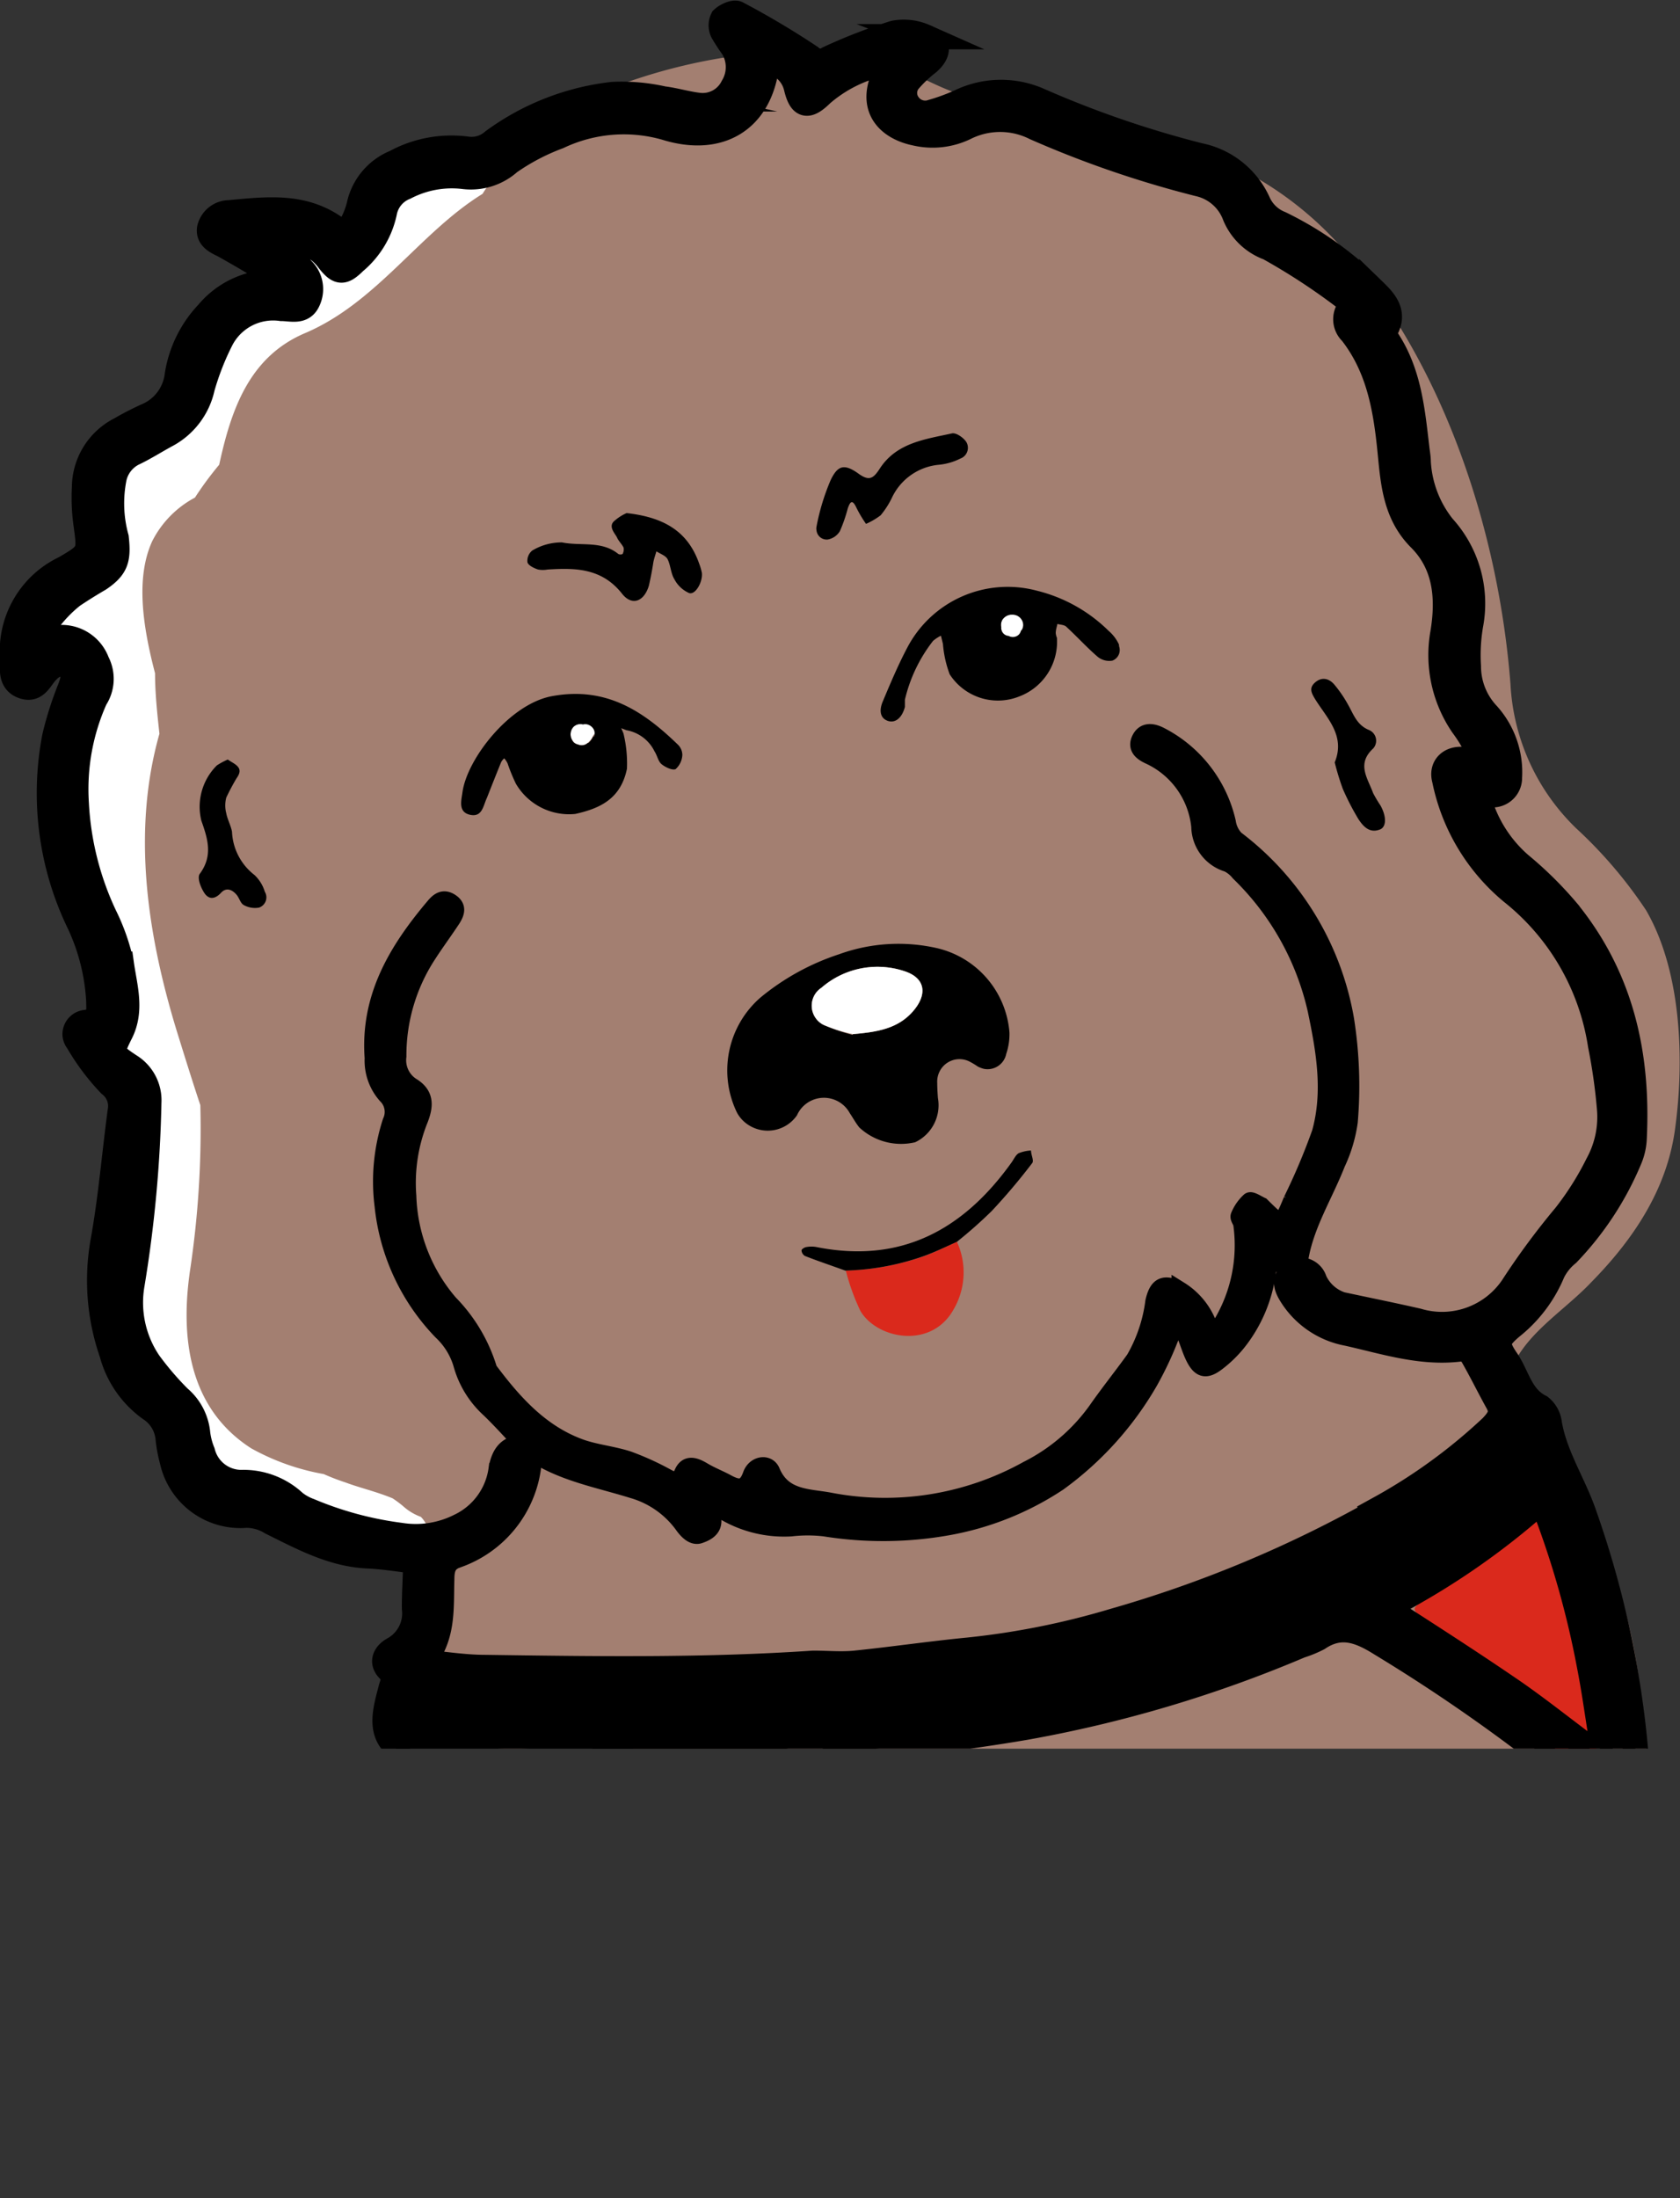 <svg id="Layer_1" data-name="Layer 1" xmlns="http://www.w3.org/2000/svg" viewBox="0 0 99.79 130.5"><rect x="0" y="0" width="99.79" height="130.5" fill="#333333" stroke="none"/><defs><style>.cls-1{fill:none;}.cls-2{clip-path:url(#clip-path);}.cls-3{fill:#fff;}.cls-4{fill:#a37f71;}.cls-5{fill:#da291c;}.cls-6,.cls-7{stroke:#000;}.cls-6{stroke-miterlimit:10;stroke-width:1.5px;}.cls-8{fill:#070606;}</style><clipPath id="clip-path" transform="translate(-10.47 -6.19)"><rect class="cls-1" width="117" height="110"/></clipPath></defs><title>staff</title><g class="cls-2"><g id="Mask_Group_3" data-name="Mask Group 3"><g id="Group_292" data-name="Group 292"><g id="Group_268" data-name="Group 268"><path id="Path_796" data-name="Path 796" class="cls-3" d="M60.32,133.3A12.11,12.11,0,0,0,66,131.78a7.36,7.36,0,0,0,3.36-7.33,22.51,22.51,0,0,0-1.59-4.64A2,2,0,0,1,67.5,118a.76.76,0,0,0-.21-.68c-1-.7-1.73-1.74-3-2.18a5.47,5.47,0,0,1-1.64-1.39,12.43,12.43,0,0,0-5.4-3,22.56,22.56,0,0,0-7-.68,21.68,21.68,0,0,0-10.81,3.28,12.25,12.25,0,0,0-5.85,8.73A1,1,0,0,0,34,123c.9.42.8,1.16.67,1.87-.19,1-.48,2-.7,3a3.86,3.86,0,0,0,2.47,4.88h0c2.24.8,4.57,1.3,6.9.3a2.81,2.81,0,0,1,2.72.23,8.35,8.35,0,0,0,5.15,1.1,13.62,13.62,0,0,0,3.56-1.16,4.2,4.2,0,0,1,2.66-.3C58.46,133.05,59.52,133.17,60.32,133.3Z" transform="translate(-10.47 -6.19)"/><path id="Path_797" data-name="Path 797" class="cls-3" d="M27.2,20.43l-.29-.08.21.16c.44.57.84,1.17,1.32,1.71a1.63,1.63,0,0,1,.31,1.88c-.32.66-1,.46-1.56.43a3.48,3.48,0,0,0-3.62,1.9,16.69,16.69,0,0,0-1.08,2.8A4.19,4.19,0,0,1,20.37,32c-.69.35-1.34.77-2,1.1a2.17,2.17,0,0,0-1.11,1.43,7.57,7.57,0,0,0,.12,3.57c.17,1.27.06,1.76-1,2.44a18.48,18.48,0,0,0-1.6,1,8,8,0,0,0-1.57,1.67c-.33.5,0,.91.62.84a2.23,2.23,0,0,1,2.41,1.44,2.14,2.14,0,0,1-.11,2.17A13.26,13.26,0,0,0,15,53.88a18.25,18.25,0,0,0,1.7,6.69,11.49,11.49,0,0,1,1,2.86c.2,1.35.65,2.73-.05,4.1-.58,1.14-.55,1.21.55,1.94a2.39,2.39,0,0,1,1.14,2.17,73.89,73.89,0,0,1-1,10.8,6.4,6.4,0,0,0,1,4.64,17.71,17.71,0,0,0,1.78,2.09,3.14,3.14,0,0,1,1.12,2.12,3.85,3.85,0,0,0,.28,1.11,2.39,2.39,0,0,0,2.31,1.85A4.47,4.47,0,0,1,28,95.43a2.92,2.92,0,0,0,.88.49,20.06,20.06,0,0,0,5.42,1.46,5.8,5.8,0,0,0,3.52-.55,4.41,4.41,0,0,0,2.47-3.38c.15-.86.51-1.33,1.42-1.26l.25.34a6.49,6.49,0,0,1-4.21,6c-.84.24-1,.7-1,1.45,0,1.58.09,3.2-.9,4.6,0,.06.1.36.17.37,1.1.11,2.21.26,3.31.28,6.5.08,13,.18,19.49-.26.82,0,1.65,0,2.47,0,2.25-.23,4.5-.56,6.75-.78a46.84,46.84,0,0,0,8.62-1.72,71.79,71.79,0,0,0,15.85-6.64,32.11,32.11,0,0,0,6.67-4.84c.47-.47.7-.86.33-1.5-.53-.92-1-1.89-1.51-2.8a.81.81,0,0,0-.69-.33c-2.32.29-4.51-.45-6.71-.93A5,5,0,0,1,87.19,83c-.27-.45-.4-.91.12-1.27a.87.87,0,0,1,1.2.26,1.47,1.47,0,0,1,.1.22,2.6,2.6,0,0,0,2.12,1.53l4,.86a5.08,5.08,0,0,0,5.63-2,39.83,39.83,0,0,1,3.14-4.25,18,18,0,0,0,1.92-3.06,5.69,5.69,0,0,0,.69-3.36,33.43,33.43,0,0,0-.52-3.71,14.37,14.37,0,0,0-5.27-9.08,11.72,11.72,0,0,1-4-6.68c-.21-.76.32-1.28,1.11-1.2a7.3,7.3,0,0,0,.81,0,3.69,3.69,0,0,0-.15-.93,8.43,8.43,0,0,0-.69-1.1,7.43,7.43,0,0,1-1.19-5.5c.34-2,.19-4-1.35-5.57-1.39-1.39-1.59-3.16-1.75-4.91-.25-2.63-.64-5.18-2.32-7.34a1.1,1.1,0,0,1-.21-1.32.75.75,0,0,0-.13-.71,38.6,38.6,0,0,0-4.58-3,3.45,3.45,0,0,1-2-1.9,3,3,0,0,0-2.18-1.92A61.7,61.7,0,0,1,72,13.73a4.62,4.62,0,0,0-4.16,0,4.46,4.46,0,0,1-2.94.32c-1.38-.29-2.74-1.27-1.92-3.28,0-.14.1-.27.16-.4.22-.48-.1-.51-.4-.41a8.12,8.12,0,0,0-3.43,1.78c-.86.84-1.25.73-1.51-.4a2.09,2.09,0,0,0-1.29-1.45c-.25-.13-.43-.19-.48.19-.41,3.23-2.81,4.7-6,3.66a9.07,9.07,0,0,0-6.36.53,12.7,12.7,0,0,0-2.92,1.53,3.49,3.49,0,0,1-2.66.85,6.05,6.05,0,0,0-3.52.63,2,2,0,0,0-1.24,1.5,5.37,5.37,0,0,1-1.76,2.93c-.68.65-.94.67-1.54-.08A3,3,0,0,0,27.2,20.43Z" transform="translate(-10.47 -6.19)"/><path id="Path_798" data-name="Path 798" class="cls-4" d="M108.21,125.92a57.54,57.54,0,0,0,.35-13c-.35-3.11-.5-6.26-1.13-9.33-.67-3.23-2.12-7.6-4.67-9.84a10.89,10.89,0,0,1-.88-.78c-1.34-1.4-2.34-4.38-1.32-6.15s3-3,4.42-4.5c2.53-2.57,4.54-5.57,5-9.21.54-4,.37-9.27-1.74-12.89a26.74,26.74,0,0,0-4.15-4.86,12.83,12.83,0,0,1-3.9-8.56c-.69-8.89-3.83-18.68-9.72-25.56a20.35,20.35,0,0,0-6.07-4.88c-2.83-1.45-5.87-1.88-8.94-2.52-2.63-.55-5.24-1.17-7.81-2-2.32-.72-4.41-2.36-6.88-2.59A33.27,33.27,0,0,0,47.92,11a15.92,15.92,0,0,0-8.79,6.7c-3.73,2.3-6.28,6.46-10.55,8.27-3.31,1.41-4.38,4.54-5.09,7.81a19.61,19.61,0,0,0-1.44,1.95,6,6,0,0,0-2.54,2.59c-1,2.19-.55,5.09.17,7.84,0,1.19.13,2.4.26,3.59-1.64,5.78-.73,11.86,1,17.55.46,1.48.93,3,1.43,4.5a56.53,56.53,0,0,1-.6,9.73c-.6,4-.12,8.24,3.62,10.64a13.79,13.79,0,0,0,4.31,1.53A13.45,13.45,0,0,0,31,94.2c.82.31,1.86.55,2.79.94a6.62,6.62,0,0,1,.62.46,3.2,3.2,0,0,0,1.06.64l.1.11c1.24,1.57.43,4.16-.08,5.84-1.27,4.24.72,7.87,5.43,7.82,2,0,3.88-.52,5.87-.46a18.86,18.86,0,0,1,2,.16A18.77,18.77,0,0,0,43,113c-3.05,2.55-5.83,7.18-5.87,11.48-.06.16-.11.32-.16.49-.84,2.83-.36,6.35,2.23,8.13A4.1,4.1,0,0,0,44,133a52.86,52.86,0,0,0,5.8,1.45A55.3,55.3,0,0,0,61.57,136a12.39,12.39,0,0,0,2.72-.3,9,9,0,0,0,3.5-.57c3.39-1.48,4.49-5.13,4.31-8.69.05-.25,0-.27,0-.52M45.73,49.79a1.21,1.21,0,0,1-.34.49.54.54,0,0,1-.59.1.51.51,0,0,1-.26-.14h0l-.1-.15,0,0a.68.68,0,0,1,.09-.76.59.59,0,0,1,.58-.15h0c.37-.11.81.28.66.66ZM70,43a.68.68,0,0,1,.62-.33.64.64,0,0,1,.61.46.54.54,0,0,1-.1.49.46.46,0,0,1-.13.27.53.53,0,0,1-.62.09.51.51,0,0,1-.37-.25.49.49,0,0,1-.06-.29A.61.61,0,0,1,70,43Z" transform="translate(-10.47 -6.19)"/><path id="Path_799" data-name="Path 799" class="cls-5" d="M105.42,111.58c0,.25,0,.5,0,.76a3.35,3.35,0,0,1-.08.54,1.4,1.4,0,0,1-.45-.24c-1.31-1.46-2.58-3-3.93-4.4-2-2.11-4.11-4.13-6.2-6.14-.42-.41-.26-.47,0-.73a42.14,42.14,0,0,0,7.25-7.49c.33-.46.45-.26.6.3a99.85,99.85,0,0,1,2.24,12c.23,1.79.4,3.6.59,5.4Z" transform="translate(-10.47 -6.19)"/><path id="Path_800" data-name="Path 800" class="cls-6" d="M107.66,110.59a57.38,57.38,0,0,0-3.09-14.48c-.62-1.82-1.73-3.45-2.07-5.39a1.47,1.47,0,0,0-.54-1c-1.18-.59-1.36-1.84-2-2.78s-.62-1.22.31-2a8.1,8.1,0,0,0,2.42-3.22,3.31,3.31,0,0,1,.89-1.11A18.19,18.19,0,0,0,107.26,75a3.54,3.54,0,0,0,.28-1.27c.24-5-.8-9.55-4-13.47a22,22,0,0,0-2.79-2.75,8,8,0,0,1-2.36-3.6c-.2-.58,0-.61.52-.56a1,1,0,0,0,1.22-1,5.13,5.13,0,0,0-1.3-3.74,4.17,4.17,0,0,1-1.14-2.86,10.64,10.64,0,0,1,.13-2.46,6.76,6.76,0,0,0-1.64-5.82,6.79,6.79,0,0,1-1.47-3.85c0-.29-.06-.58-.09-.87-.26-2.21-.47-4.44-1.75-6.38-.1-.15-.2-.42-.14-.53.7-1.14-.12-1.87-.78-2.51a20.18,20.18,0,0,0-5.43-3.86,2.41,2.41,0,0,1-1.31-1.24,4.89,4.89,0,0,0-3.49-2.8,60.83,60.83,0,0,1-9.47-3.25,5.61,5.61,0,0,0-4.77.06,11.91,11.91,0,0,1-1.64.6,1.23,1.23,0,0,1-1.42-.45,1.15,1.15,0,0,1,.1-1.48,7.56,7.56,0,0,1,1.07-1c.7-.61.67-1.21-.19-1.54a3.07,3.07,0,0,0-1.82-.21,31.75,31.75,0,0,0-3.9,1.51.86.86,0,0,1-1.08-.09A49.71,49.71,0,0,0,54.26,7c-.18-.1-.65.11-.86.31a.87.87,0,0,0,0,.77A10,10,0,0,0,54,9a2.26,2.26,0,0,1,0,2.35,2,2,0,0,1-2,1.1c-.72-.08-1.42-.3-2.14-.39a11.25,11.25,0,0,0-3-.26,14.82,14.82,0,0,0-7.1,2.78,1.94,1.94,0,0,1-1.59.46,7,7,0,0,0-4.22.79,3.56,3.56,0,0,0-2.15,2.58,4.81,4.81,0,0,1-.49,1.2c-.17.37-.41.5-.79.21-2-1.5-4.2-1.2-6.43-1a1.21,1.21,0,0,0-1.17.94c-.09.57.45.79.87,1,.76.43,1.52.86,2.25,1.32a3.66,3.66,0,0,1,.59.59,2.71,2.71,0,0,1-.73.34,5.1,5.1,0,0,0-3.09,1.77A6.9,6.9,0,0,0,21,28.47a3,3,0,0,1-1.84,2.42,17.44,17.44,0,0,0-1.55.8,3.87,3.87,0,0,0-2.12,3.42,11.37,11.37,0,0,0,.09,2.18c.23,1.71.28,1.75-1.28,2.65a5.44,5.44,0,0,0-3.08,5.34c0,.61-.15,1.36.61,1.64s1-.41,1.37-.82.78-.66,1.28-.34.34.79.16,1.29a19.8,19.8,0,0,0-.92,2.89A17.69,17.69,0,0,0,15.18,61a12.44,12.44,0,0,1,1.16,4.64c0,.58.12,1.14-.77,1.25a.7.7,0,0,0-.64.73.71.71,0,0,0,.16.39A13.46,13.46,0,0,0,17,70.56a1.63,1.63,0,0,1,.61,1.61c-.34,2.54-.55,5.11-1,7.63a13.17,13.17,0,0,0,.51,6.73,5.92,5.92,0,0,0,2.26,3.28,2.36,2.36,0,0,1,1.08,1.8,8,8,0,0,0,.24,1.28,4.14,4.14,0,0,0,4.4,3.25,2.82,2.82,0,0,1,1.47.42c1.86.92,3.7,1.93,5.85,2,.92.05,1.83.2,2.74.31,0,.94-.08,1.88-.07,2.81a2.44,2.44,0,0,1-1.25,2.43c-.47.26-.74.73-.28,1.2s.22.77.12,1.19c-.26,1-.61,2.16,0,3,.84,1.09.72,2.24.86,3.42a9.1,9.1,0,0,0,.43,1.84,1.05,1.05,0,0,1-.26,1.17c-2.25,2.45-2.77,5.48-2.86,8.64a1.31,1.31,0,0,0,.37,1c.49.31.49.61.34,1.08a7.59,7.59,0,0,0-.28,1.42,5.49,5.49,0,0,0,3.77,6.16,13.74,13.74,0,0,0,6.17.7,10.12,10.12,0,0,1,5.06.42,8.52,8.52,0,0,0,5.14.3,24.4,24.4,0,0,0,2.6-.93,4.05,4.05,0,0,1,2.68-.22,12.64,12.64,0,0,0,5,.13c6.53-1.18,9.68-7.06,7.6-12.52-.22-.59-.4-1.2-.62-1.79s-.65-1.15.34-1.48a1.09,1.09,0,0,0,.06-.89,8.37,8.37,0,0,0-1.23-1.42c-.4-.4-.87-.73-1.31-1.09a6.36,6.36,0,0,1-.2-.78c0-.57-.3-.84-.85-.54-.73.4-1.19-.1-1.69-.45q-2-1.44-4-2.91a2.44,2.44,0,0,1-.35-.43,4.7,4.7,0,0,1,.51-.12c3.48-.49,7-.89,10.44-1.48a75.86,75.86,0,0,0,16.3-4.85,6.68,6.68,0,0,0,1.07-.44c1.35-.91,2.5-.44,3.73.33a102.65,102.65,0,0,1,12.59,9,5.46,5.46,0,0,0,1.56.64C107.78,112.75,107.73,111.62,107.66,110.59Zm-45,3.2a5.47,5.47,0,0,0,1.64,1.39c1.25.44,2,1.49,3,2.19a.74.74,0,0,1,.21.68c-.3.66,0,1.16.23,1.77a22.22,22.22,0,0,1,1.59,4.63A7.35,7.35,0,0,1,66,131.78a12,12,0,0,1-5.63,1.52c-.8-.13-1.86-.25-2.9-.47a4.19,4.19,0,0,0-2.66.3,13.64,13.64,0,0,1-3.56,1.17,8.43,8.43,0,0,1-5.15-1.11,2.84,2.84,0,0,0-2.72-.23c-2.33,1-4.67.5-6.9-.3a3.87,3.87,0,0,1-2.51-4.86v0c.23-1,.52-2,.7-3,.13-.71.24-1.45-.66-1.87a1,1,0,0,1-.36-.82,12.24,12.24,0,0,1,5.86-8.73,21.68,21.68,0,0,1,10.81-3.28,22.56,22.56,0,0,1,7,.68,12.49,12.49,0,0,1,5.39,3Zm-25.86-2.72h3a1.27,1.27,0,0,1,.28.06,1.46,1.46,0,0,1-.21.28c-1,.81-2,1.6-3,2.4-.28.23-.54.26-.62-.16a16.25,16.25,0,0,1-.27-2c-.05-.65.22-.86.86-.6ZM92.46,95.79a72.27,72.27,0,0,1-15.85,6.64A46.84,46.84,0,0,1,68,104.15c-2.26.22-4.5.55-6.75.78-.82.08-1.65,0-2.47,0-6.5.44-13,.34-19.49.25-1.1,0-2.21-.16-3.31-.28-.08,0-.21-.3-.17-.36,1-1.4.85-3,.9-4.6,0-.75.19-1.22,1-1.46a6.48,6.48,0,0,0,4.21-6l-.25-.34c-.91-.07-1.27.41-1.43,1.26a4.37,4.37,0,0,1-2.46,3.39,5.8,5.8,0,0,1-3.52.55,20.71,20.71,0,0,1-5.42-1.46,3.16,3.16,0,0,1-.88-.49,4.44,4.44,0,0,0-3.17-1.19A2.38,2.38,0,0,1,22.5,92.4a4.33,4.33,0,0,1-.29-1.11,3.16,3.16,0,0,0-1.11-2.12,17.79,17.79,0,0,1-1.79-2.09,6.35,6.35,0,0,1-1-4.64,75.15,75.15,0,0,0,1-10.8,2.39,2.39,0,0,0-1.14-2.17c-1.1-.73-1.12-.8-.55-1.94.7-1.37.25-2.75.06-4.1a12.14,12.14,0,0,0-1-2.87A17.77,17.77,0,0,1,15,53.88a13.13,13.13,0,0,1,1.12-6.21,2.14,2.14,0,0,0,.11-2.17,2.23,2.23,0,0,0-2.41-1.44c-.64.07-1-.35-.62-.84a8,8,0,0,1,1.57-1.67c.52-.35,1.05-.68,1.6-1,1-.68,1.14-1.17,1-2.44a7.7,7.7,0,0,1-.12-3.57,2.17,2.17,0,0,1,1.11-1.43c.7-.33,1.35-.75,2-1.1a4.19,4.19,0,0,0,2.12-2.8,15.92,15.92,0,0,1,1.09-2.8,3.48,3.48,0,0,1,3.61-1.91c.57,0,1.24.24,1.56-.42a1.61,1.61,0,0,0-.31-1.88c-.48-.54-.88-1.14-1.32-1.71l-.21-.16.29.08A3.06,3.06,0,0,1,30,21.65c.6.76.86.74,1.53.08a5.26,5.26,0,0,0,1.77-2.93,2,2,0,0,1,1.24-1.5,6,6,0,0,1,3.52-.63,3.42,3.42,0,0,0,2.66-.85,12.91,12.91,0,0,1,2.92-1.53A9.08,9.08,0,0,1,50,13.76c3.19,1,5.58-.43,6-3.66.05-.38.24-.31.48-.19a2.09,2.09,0,0,1,1.29,1.45c.27,1.14.66,1.24,1.51.4A8.22,8.22,0,0,1,62.7,10c.3-.1.61-.07.4.41-.06.13-.11.27-.17.4-.81,2,.54,3,1.92,3.28a4.45,4.45,0,0,0,2.94-.32,4.64,4.64,0,0,1,4.17,0,61.35,61.35,0,0,0,9.7,3.33A3,3,0,0,1,83.83,19a3.45,3.45,0,0,0,2,1.9,37.81,37.81,0,0,1,4.58,3,.73.73,0,0,1,.14.71,1.08,1.08,0,0,0,.2,1.32c1.69,2.16,2.07,4.71,2.32,7.34.17,1.76.36,3.52,1.76,4.91,1.54,1.55,1.68,3.56,1.35,5.58a7.39,7.39,0,0,0,1.18,5.5,8.91,8.91,0,0,1,.7,1.1,3.61,3.61,0,0,1,.15.92c-.27,0-.55,0-.81,0-.79-.08-1.33.43-1.12,1.19a11.67,11.67,0,0,0,4,6.68,14.38,14.38,0,0,1,5.26,9.08,33.31,33.31,0,0,1,.53,3.72,5.83,5.83,0,0,1-.69,3.35,17.71,17.71,0,0,1-1.93,3.06,43.54,43.54,0,0,0-3.14,4.25,5.07,5.07,0,0,1-5.63,2c-1.31-.3-2.63-.57-4-.86a2.65,2.65,0,0,1-2.13-1.53.87.87,0,0,0-1.07-.6.91.91,0,0,0-.22.11c-.53.36-.4.82-.13,1.27a5,5,0,0,0,3.37,2.34c2.2.49,4.38,1.22,6.7.93a.83.83,0,0,1,.7.33c.53.91,1,1.88,1.51,2.8.37.64.14,1-.33,1.5a32.79,32.79,0,0,1-6.67,4.85Zm13.08,14a2.73,2.73,0,0,1-.1.41,1.55,1.55,0,0,1-.51-.18c-1.52-1.12-3-2.31-4.54-3.38-2.35-1.61-4.75-3.16-7.15-4.7-.49-.31-.3-.36,0-.55a44.35,44.35,0,0,0,8.37-5.74c.38-.35.52-.2.69.23a54.19,54.19,0,0,1,2.58,9.18c.27,1.37.46,2.75.68,4.13h-.06A3.87,3.87,0,0,1,105.54,109.75Z" transform="translate(-10.47 -6.19)"/><path id="Path_801" data-name="Path 801" class="cls-7" d="M42.05,92.41l-.32-.26c-.73-.77-1.43-1.57-2.2-2.31a5.63,5.63,0,0,1-1.64-2.68,4.33,4.33,0,0,0-1.19-1.92,12.6,12.6,0,0,1-3.48-7.46,11.47,11.47,0,0,1,.47-5,1.37,1.37,0,0,0-.29-1.57A3.11,3.11,0,0,1,32.63,69c-.27-3.62,1.44-6.42,3.62-9,.26-.31.55-.56,1-.26s.3.66.09,1c-.48.73-1,1.43-1.47,2.16a10.92,10.92,0,0,0-1.76,6,1.82,1.82,0,0,0,.8,1.75c.87.52.8,1.2.49,2a10.06,10.06,0,0,0-.7,4.54,10.25,10.25,0,0,0,2.48,6.37,9.55,9.55,0,0,1,2.31,3.88.42.42,0,0,0,.07.13C41,89.49,42.62,91.3,45,92.14c.9.31,1.89.4,2.8.7a16.48,16.48,0,0,1,2.21,1c.41.22.73.42,1-.2s.76-.42,1.23-.14.95.46,1.41.71c.66.36,1.13.42,1.44-.47.23-.63,1-.74,1.22-.19.67,1.6,2.17,1.51,3.41,1.74a17.42,17.42,0,0,0,11.78-1.87,11.24,11.24,0,0,0,4.13-3.55c.7-1,1.5-2,2.22-3A9.11,9.11,0,0,0,79,83.46c.23-1,.63-1.14,1.56-.69a4.18,4.18,0,0,1,1.67,2c.3.53.54.45.8,0a9.1,9.1,0,0,0,1.2-5.86c0-.19-.22-.41-.16-.54a2.51,2.51,0,0,1,.62-.89c.1-.08.47.17.71.28,0,0,.07.07.1.1,1.09,1.07,1.08,1.07,1.7-.42a38,38,0,0,0,1.69-4c.68-2.43.26-4.87-.25-7.3A16.36,16.36,0,0,0,84.07,58a2,2,0,0,0-.67-.54,2.33,2.33,0,0,1-1.67-2.2,5.19,5.19,0,0,0-3-4.2c-.43-.2-.8-.48-.54-1s.76-.44,1.23-.19A7.7,7.7,0,0,1,83.38,55a1.81,1.81,0,0,0,.49,1A17.06,17.06,0,0,1,90.4,66.71a25.25,25.25,0,0,1,.22,6.08,8.59,8.59,0,0,1-.74,2.47c-.72,1.84-1.8,3.53-2.17,5.51a.75.75,0,0,1-.83.63.88.88,0,0,1-.32-.12c-.67-.37-.76,0-.81.5A8.48,8.48,0,0,1,84,85.87a7,7,0,0,1-1.23,1.2c-.65.5-1,.43-1.36-.27-.26-.51-.4-1.09-.65-1.61a2,2,0,0,0-.47-.5,3.13,3.13,0,0,1-.16.52,20.36,20.36,0,0,1-1.38,3,19.31,19.31,0,0,1-5.41,6,17.43,17.43,0,0,1-6.53,2.62,21.91,21.91,0,0,1-7.36.07,8.65,8.65,0,0,0-2,0A7,7,0,0,1,53.59,96c-.44-.25-.8-.09-.77.44s-.42.75-.8.88-.74-.24-1-.61a5.59,5.59,0,0,0-3-2.08C46,94,43.85,93.63,42.05,92.41Z" transform="translate(-10.47 -6.19)"/><path id="Path_802" data-name="Path 802" d="M66.18,71.37A2.43,2.43,0,0,1,64.83,74a3.64,3.64,0,0,1-3.32-.88c-.21-.26-.37-.56-.56-.84a1.75,1.75,0,0,0-3.14.12,2.11,2.11,0,0,1-2.92.55,2,2,0,0,1-.64-.7,5.73,5.73,0,0,1,1.39-6.84,14.32,14.32,0,0,1,4.67-2.57,10.34,10.34,0,0,1,5.83-.36,5.59,5.59,0,0,1,4.29,5,3.63,3.63,0,0,1-.19,1.27,1.13,1.13,0,0,1-1.34.89,1.78,1.78,0,0,1-.36-.14,4.14,4.14,0,0,0-.5-.3,1.32,1.32,0,0,0-1.76.6,1.34,1.34,0,0,0-.14.68C66.14,70.79,66.16,71.08,66.18,71.37Zm-5.05-3.79c1.51-.12,2.68-.35,3.55-1.33s.82-2-.53-2.42a5.08,5.08,0,0,0-4.89,1,1.27,1.27,0,0,0-.36,1.77,1.35,1.35,0,0,0,.6.48,10.42,10.42,0,0,0,1.63.55Z" transform="translate(-10.47 -6.19)"/><path id="Path_803" data-name="Path 803" d="M50.75,50.41c-2.06-2-4.26-3.47-7.45-2.9-2.55.44-5.09,3.74-5.36,5.71-.06.47-.28,1.18.45,1.34s.78-.54,1-1c.28-.71.56-1.42.85-2.13a.79.79,0,0,1,.18-.22,1.21,1.21,0,0,1,.2.3,10.41,10.41,0,0,0,.49,1.2,3.66,3.66,0,0,0,3.53,1.8c1.54-.34,2.71-.94,3.07-2.68a7.49,7.49,0,0,0-.21-2.11l-.13-.3.31.12a2.3,2.3,0,0,1,1.67,1.26c.16.24.21.58.41.75s.64.39.84.3A1.2,1.2,0,0,0,51,51,.86.86,0,0,0,50.75,50.41Zm-5.36-.12a.54.54,0,0,1-.59.1.51.51,0,0,1-.26-.14v0a.56.56,0,0,1-.1-.15l0,0a.65.65,0,0,1,.09-.75.58.58,0,0,1,.57-.15h0c.36-.11.81.27.66.66h0l.05,0-.11.06a1.08,1.08,0,0,1-.28.38Z" transform="translate(-10.47 -6.19)"/><path id="Path_804" data-name="Path 804" d="M76.93,44.44a2.4,2.4,0,0,0-.61-.8,9.18,9.18,0,0,0-4.25-2.38,6.73,6.73,0,0,0-7.71,3.38c-.53,1-1,2.11-1.44,3.16-.27.61-.14,1.05.3,1.19s.83-.19,1-.83c0-.14,0-.3,0-.43a9,9,0,0,1,1.67-3.49,2.13,2.13,0,0,1,.47-.31l.12.49a6.6,6.6,0,0,0,.4,1.8A3.41,3.41,0,0,0,71,47.54a3.47,3.47,0,0,0,2.25-3.49.89.89,0,0,1-.07-.28c0-.18.06-.36.1-.54.18.05.4.05.52.16.64.59,1.22,1.23,1.87,1.79a1.09,1.09,0,0,0,.87.23.67.67,0,0,0,.4-.86A.37.37,0,0,0,76.93,44.44Zm-5.81-.85a.49.49,0,0,1-.13.27.51.51,0,0,1-.61.08A.47.47,0,0,1,70,43.7a.49.49,0,0,1-.06-.29A.64.64,0,0,1,70,43a.68.68,0,0,1,.52-.32h.09a.64.64,0,0,1,.62.47.57.57,0,0,1-.1.49Z" transform="translate(-10.47 -6.19)"/><path id="Path_805" data-name="Path 805" d="M47.69,36.65c2.25.25,3.65,1.11,4.31,3a3.19,3.19,0,0,1,.16.55c.06.54-.38,1.31-.75,1.2a1.8,1.8,0,0,1-.88-.82c-.22-.35-.22-.83-.41-1.2-.12-.21-.43-.31-.66-.46-.06.21-.14.43-.18.64q-.11.72-.27,1.41c-.29.94-1,1.2-1.58.48C46.22,39.9,44.62,39.9,43,40a1.6,1.6,0,0,1-.57,0c-.24-.08-.58-.24-.63-.43a.78.78,0,0,1,.29-.7,3.4,3.4,0,0,1,1.76-.48c1.11.23,2.36-.12,3.35.69a.3.3,0,0,0,.25,0,.56.56,0,0,0,.06-.38c-.1-.21-.3-.39-.39-.6s-.57-.66-.14-1A2.77,2.77,0,0,1,47.69,36.65Z" transform="translate(-10.47 -6.19)"/><path id="Path_806" data-name="Path 806" class="cls-5" d="M67.31,79.91a4.35,4.35,0,0,1-.19,4c-1.31,2.39-4.54,1.79-5.54.11a13,13,0,0,1-.87-2.4,15.53,15.53,0,0,0,4.63-.85C66,80.53,66.66,80.2,67.31,79.91Z" transform="translate(-10.47 -6.19)"/><path id="Path_807" data-name="Path 807" d="M61.91,37.29a7.27,7.27,0,0,1-.59-1c-.26-.53-.38-.22-.49.07a9.1,9.1,0,0,1-.47,1.36,1.06,1.06,0,0,1-.73.5.61.61,0,0,1-.66-.54.58.58,0,0,1,0-.23,13.33,13.33,0,0,1,.84-2.76c.4-.83.77-1,1.6-.42.67.5.92.35,1.31-.25,1-1.55,2.7-1.75,4.29-2.1.25-.06.71.26.87.53a.68.68,0,0,1-.27.92l-.11.05a3.6,3.6,0,0,1-1.25.36,3.43,3.43,0,0,0-2.82,2,5.15,5.15,0,0,1-.65,1A4.22,4.22,0,0,1,61.91,37.29Z" transform="translate(-10.47 -6.19)"/><path id="Path_808" data-name="Path 808" d="M24,51.28c.24.17.53.29.65.5s0,.43-.14.63c-.22.37-.42.75-.6,1.13a1.83,1.83,0,0,0,0,.93c.07.37.27.72.34,1.09a3.43,3.43,0,0,0,1.33,2.57,2.25,2.25,0,0,1,.62,1A.64.64,0,0,1,26,60a.61.61,0,0,1-.14.07,1.37,1.37,0,0,1-.91-.15c-.19-.1-.26-.4-.41-.59s-.55-.56-.94-.14-.75.39-1,0-.42-.92-.26-1.13c.79-1.07.47-2.08.09-3.15a3.46,3.46,0,0,1,.92-3.28A4.32,4.32,0,0,1,24,51.28Z" transform="translate(-10.47 -6.19)"/><path id="Path_809" data-name="Path 809" d="M89.75,51.45c.65-1.58-.45-2.61-1.16-3.75-.23-.38-.38-.67,0-1s.8-.25,1.12.11A7.41,7.41,0,0,1,90.53,48c.33.57.52,1.22,1.24,1.52a.69.69,0,0,1,.4.88.68.68,0,0,1-.14.23c-1,.92-.31,1.77,0,2.64a8,8,0,0,0,.44.74c.36.65.35,1.24,0,1.41-.62.26-1-.13-1.31-.6a15.32,15.32,0,0,1-.93-1.8A15.59,15.59,0,0,1,89.75,51.45Z" transform="translate(-10.47 -6.19)"/><path id="Path_810" data-name="Path 810" d="M67.31,79.91c-.65.29-1.3.61-2,.86a15.22,15.22,0,0,1-4.63.85c-.8-.29-1.61-.56-2.4-.87a.42.42,0,0,1-.2-.33c0-.07.18-.19.3-.2a1.62,1.62,0,0,1,.58,0c5,1,8.71-1,11.58-5,.15-.2.25-.46.44-.57a2.27,2.27,0,0,1,.73-.16c0,.26.19.6.07.75a36.3,36.3,0,0,1-2.41,2.85A27,27,0,0,1,67.31,79.91Z" transform="translate(-10.47 -6.19)"/><path id="Path_811" data-name="Path 811" class="cls-3" d="M61.13,67.58c1.51-.12,2.68-.35,3.55-1.33s.82-2-.53-2.42a5.08,5.08,0,0,0-4.89,1,1.27,1.27,0,0,0-.36,1.77,1.19,1.19,0,0,0,.6.48A9.19,9.19,0,0,0,61.13,67.58Z" transform="translate(-10.47 -6.19)"/><path id="Path_812" data-name="Path 812" class="cls-8" d="M107.81,112.27a1.34,1.34,0,0,0-2.58.71,37.81,37.81,0,0,1,1.31,11.55c-.07,1.71,2.6,1.71,2.67,0A39.93,39.93,0,0,0,107.81,112.27Z" transform="translate(-10.47 -6.19)"/></g></g></g></g></svg>